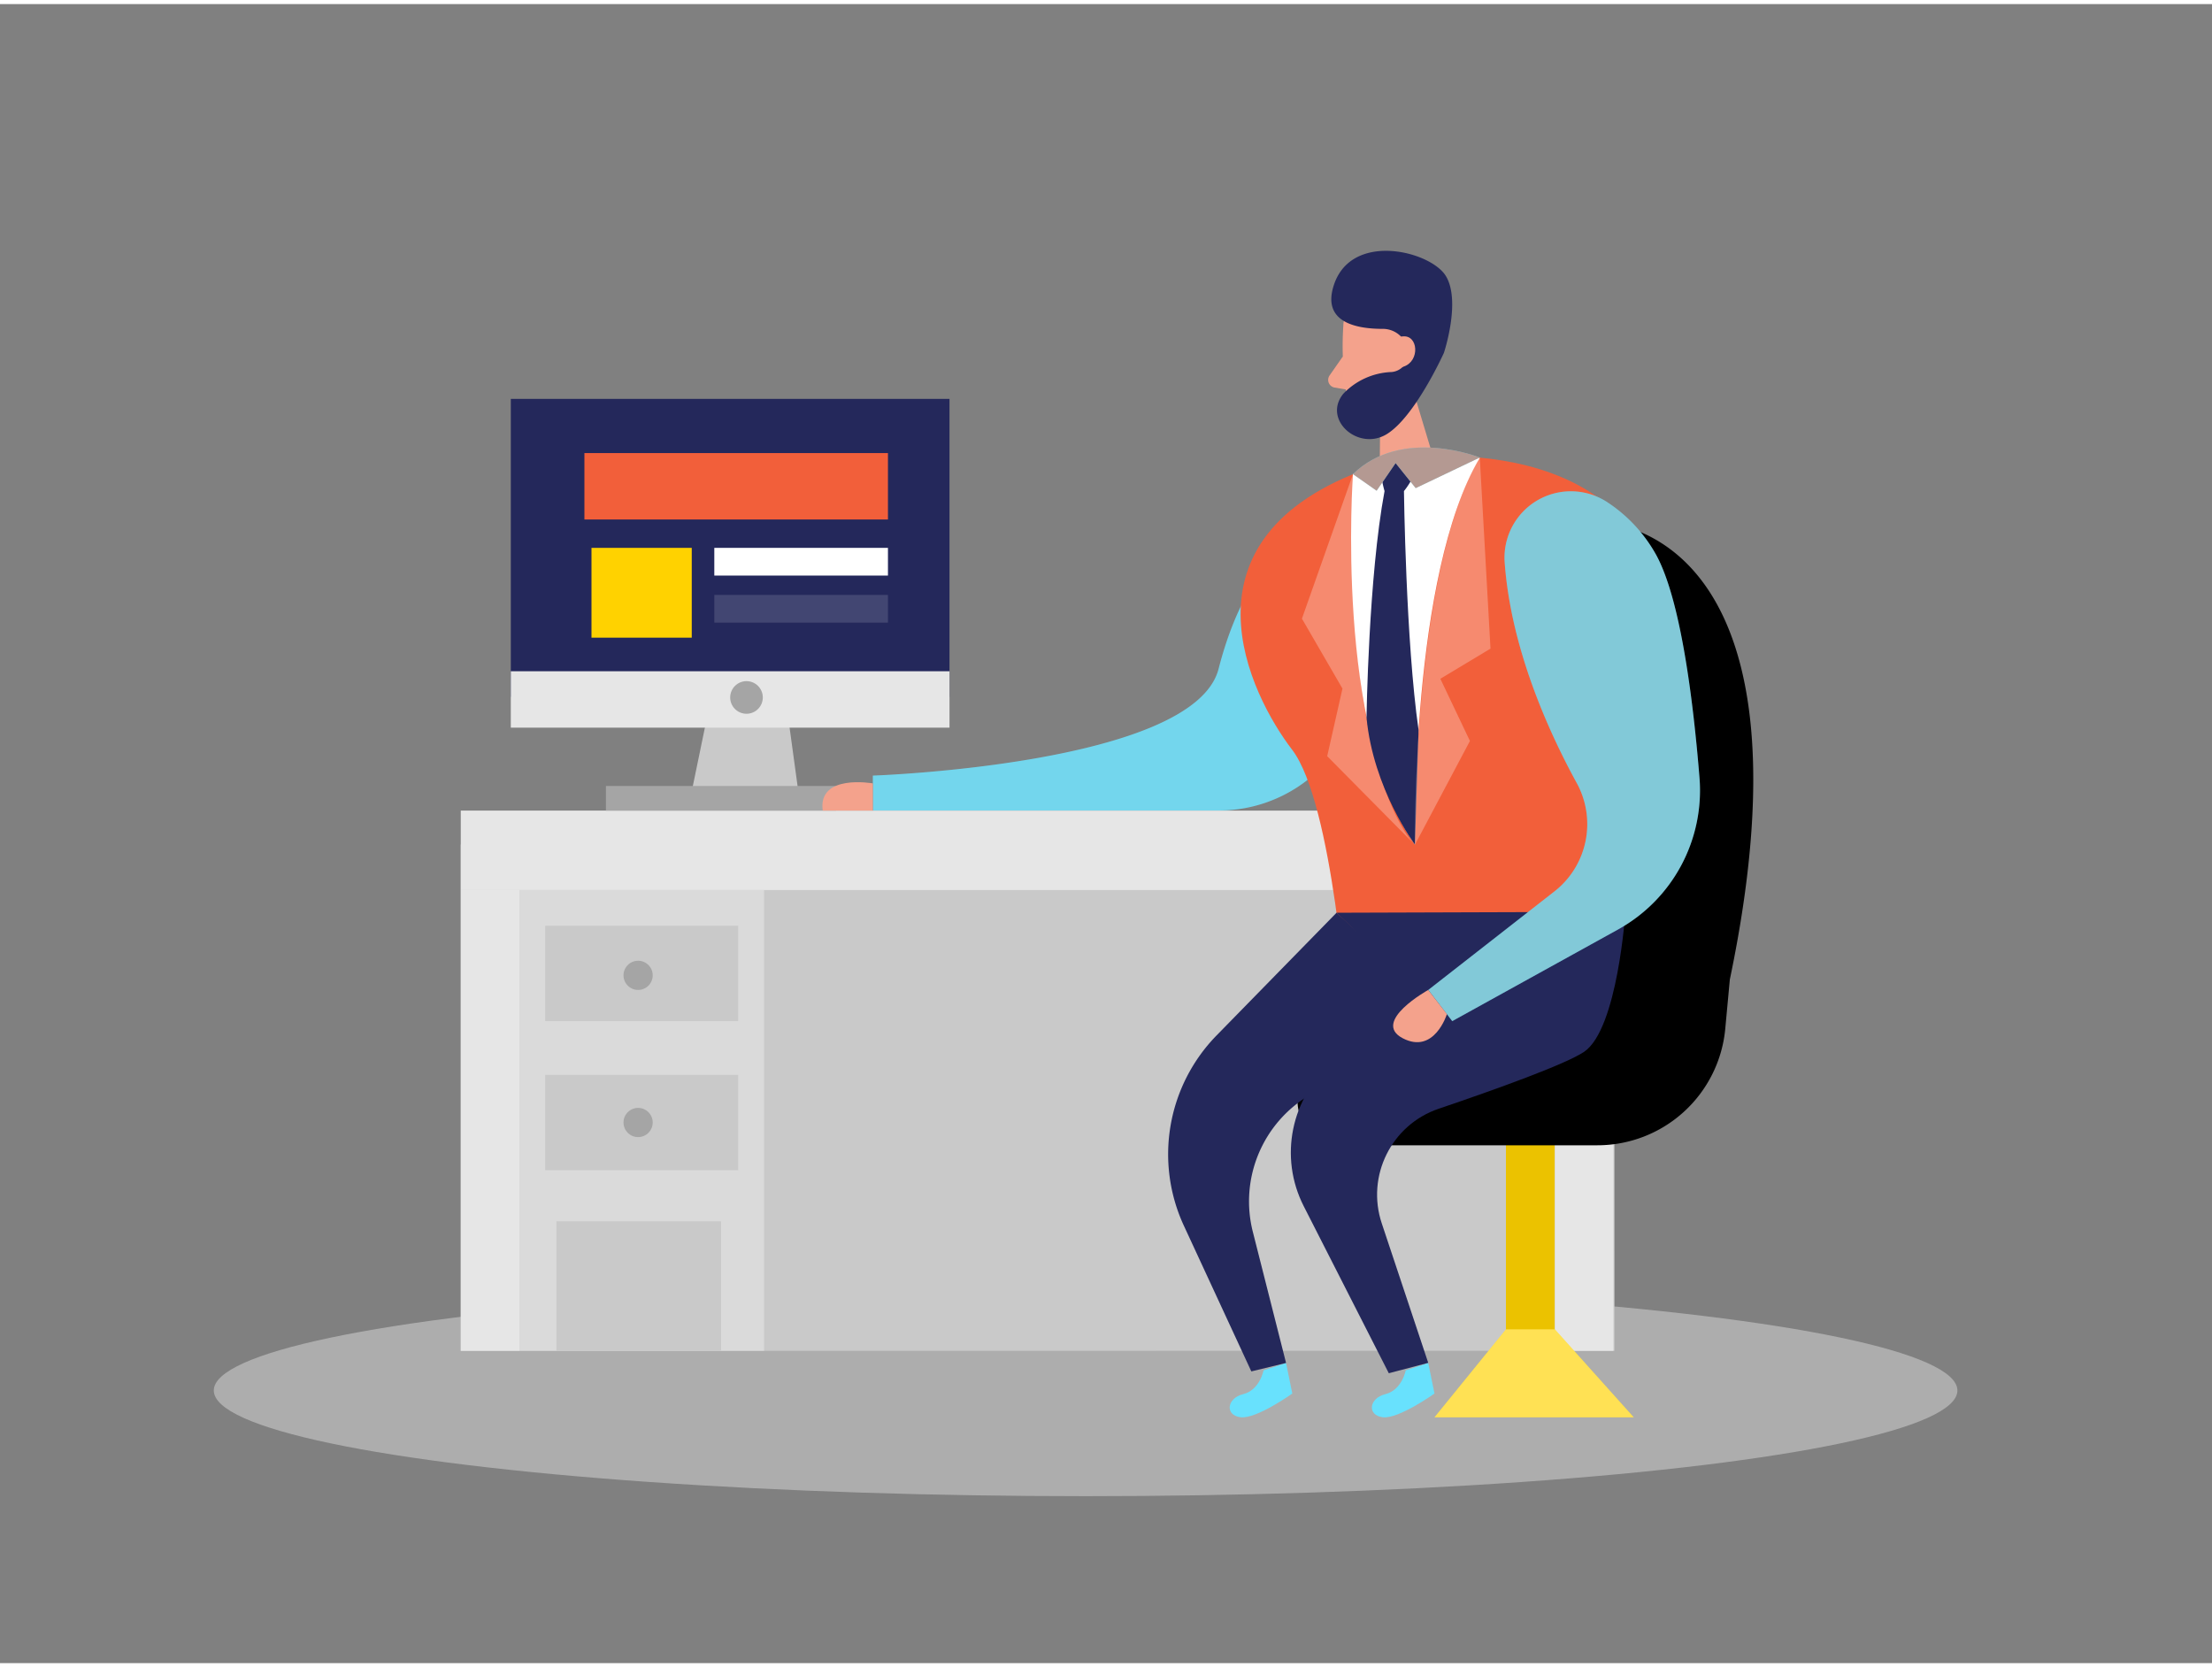 <?xml version="1.0" encoding="UTF-8" standalone="no"?>
<svg
   id="Layer_1"
   data-name="Layer 1"
   viewBox="0 0 400 300"
   width="406"
   height="306"
   class="illustration styles_illustrationTablet__1DWOa"
   version="1.1"
   sodipodi:docname="Career _Two Color.svg"
   inkscape:version="1.1.1 (3bf5ae0d25, 2021-09-20)"
   xmlns:inkscape="http://www.inkscape.org/namespaces/inkscape"
   xmlns:sodipodi="http://sodipodi.sourceforge.net/DTD/sodipodi-0.dtd"
   xmlns="http://www.w3.org/2000/svg"
   xmlns:svg="http://www.w3.org/2000/svg">
  <rect x="0" y="0" width="400" height="300" fill="#808080" stroke="none"/>
  <defs
     id="defs105" />
  <sodipodi:namedview
     id="namedview103"
     pagecolor="#ffffff"
     bordercolor="#666666"
     borderopacity="1.0"
     inkscape:pageshadow="2"
     inkscape:pageopacity="0.0"
     inkscape:pagecheckerboard="0"
     showgrid="false"
     inkscape:zoom="2.6059113"
     inkscape:cx="202.80813"
     inkscape:cy="152.92155"
     inkscape:window-width="1920"
     inkscape:window-height="1017"
     inkscape:window-x="-8"
     inkscape:window-y="-8"
     inkscape:window-maximized="1"
     inkscape:current-layer="Layer_1" />
  <path
     d="M238.19,145.84l-15.82-.1-18.76,29.09a52.25,52.25,0,0,0-3,51.26l8.52,17.44h82.67l.19-37.22.66-56.55Z"
     opacity="0.08"
     id="path32" />
  <path
     d="M242.15,93.21s-15,.52-21.79,27c-4.46,17.34-62.52,19.3-62.52,19.3v6.31h62.34a26,26,0,0,0,21.28-10.73,22.82,22.82,0,0,0,2.11-3.62C247.69,122.52,256.35,98,242.15,93.21Z"
     fill="#68e1fd"
     id="path2" />
  <path
     d="M242.15,93.21s-15,.52-21.79,27c-4.46,17.34-62.52,19.3-62.52,19.3v6.31h62.34a26,26,0,0,0,21.28-10.73,22.82,22.82,0,0,0,2.11-3.62C247.69,122.52,256.35,98,242.15,93.21Z"
     opacity="0.08"
     id="path4"
     style="fill:#f25f3a;fill-opacity:1" />
  <ellipse
     cx="196.31"
     cy="250.7"
     rx="157.65"
     ry="19.11"
     fill="#e6e6e6"
     opacity="0.45"
     id="ellipse6" />
  <path
     d="M228.49,247.06s-.68,3.56-3.68,4.3-3.33,3.83-.47,4.18,9.35-4.29,9.35-4.29l-1.13-5.53Z"
     fill="#68e1fd"
     id="path8" />
  <path
     d="M254.2,247.06s-.68,3.56-3.68,4.3-3.33,3.83-.47,4.18,9.35-4.29,9.35-4.29l-1.13-5.53Z"
     fill="#68e1fd"
     id="path10" />
  <polygon
     points="128.22 127.19 124.65 144.48 144.65 144.48 141.93 124.61 128.22 127.19"
     fill="#c9c9c9"
     id="polygon12" />
  <rect
     x="92.37"
     y="71.39"
     width="79.33"
     height="53.88"
     fill="#24285b"
     id="rect14" />
  <rect
     x="92.37"
     y="120.64"
     width="79.33"
     height="10.2"
     fill="#e6e6e6"
     id="rect16" />
  <rect
     x="83.32"
     y="151.98"
     width="208.63"
     height="91.55"
     fill="#c9c9c9"
     id="rect18" />
  <rect
     x="83.32"
     y="145.84"
     width="208.63"
     height="14.36"
     fill="#e6e6e6"
     id="rect20" />
  <rect
     x="272.32"
     y="199.6"
     width="8.84"
     height="47.65"
     fill="#ffd200"
     id="rect22" />
  <rect
     x="272.32"
     y="199.6"
     width="8.84"
     height="47.65"
     opacity="0.08"
     id="rect24" />
  <rect
     x="83.32"
     y="160.2"
     width="10.6"
     height="83.33"
     fill="#e6e6e6"
     id="rect26" />
  <rect
     x="93.91"
     y="160.2"
     width="44.25"
     height="83.33"
     fill="#e6e6e6"
     opacity="0.61"
     id="rect28" />
  <rect
     x="281.17"
     y="160.2"
     width="10.6"
     height="83.33"
     fill="#e6e6e6"
     id="rect30" />
  <circle
     cx="134.99"
     cy="125.38"
     r="2.95"
     fill="#a5a5a5"
     id="circle34" />
  <rect
     x="98.59"
     y="166.66"
     width="34.9"
     height="17.25"
     fill="#c9c9c9"
     id="rect36" />
  <rect
     x="98.59"
     y="193.62"
     width="34.9"
     height="17.25"
     fill="#c9c9c9"
     id="rect38" />
  <circle
     cx="115.39"
     cy="175.63"
     r="2.64"
     fill="#a5a5a5"
     id="circle40" />
  <circle
     cx="115.39"
     cy="202.24"
     r="2.64"
     fill="#a5a5a5"
     id="circle42" />
  <rect
     x="109.57"
     y="141.39"
     width="41.63"
     height="4.45"
     fill="#a5a5a5"
     id="rect44" />
  <path
     d="M257,173s-9.78-64.87,13-76,59.56-.84,42.81,79.38l-.83,8.92a23.22,23.22,0,0,1-23.11,21.06H242.59c-8.49,0-11.08-11.63-3.35-15.13a40.69,40.69,0,0,1,8.28-2.67,11.4,11.4,0,0,0,8.92-10Z"
     fill="#ffd200"
     id="path46"
     style="fill:#000000;fill-opacity:1" />
  <path
     d="m 242.917,58.156 a 54.732,54.732 0 0 0 0.965,14.558 4.4,4.4 0 0 0 5.431,3.075 9.814,9.814 0 0 0 7.492,-7.443 l 2.486,-7.704 a 7.852,7.852 0 0 0 -3.599,-8.359 c -5.005,-3.484 -12.661,0.523 -12.775,5.872 z"
     fill="#f4a28c"
     id="path48"
     style="stroke-width:1.636" />
  <polygon
     points="253.92 64.47 258.98 81.3 249.5 83.42 249.63 70.32 253.92 64.47"
     fill="#f4a28c"
     id="polygon50" />
  <path
     d="m 242.818,63.734 -2.388,3.419 a 1.407,1.407 0 0 0 0.916,2.192 l 3.37,0.573 z"
     fill="#f4a28c"
     id="path52"
     style="stroke-width:1.636" />
  <path
     d="M249.64,72.06s1.22-.25,3.35-2.36c0,0,.46,3.48-3.42,6.22Z"
     fill="#ce8172"
     opacity="0.31"
     id="path54" />
  <path
     d="m 254.628,63.522 a 3.271,3.271 0 0 1 -2.961,3.01 12.71,12.71 0 0 0 -8.735,3.909 c -3.844,4.678 2.666,10.452 7.803,7.345 5.136,-3.108 10.371,-14.722 10.371,-14.722 0,0 3.124,-9.356 0.344,-13.904 -2.781,-4.547 -17.372,-8.179 -20.349,1.979 -1.914,6.461 4.253,7.59 8.948,7.59 a 4.58,4.58 0 0 1 4.58,4.907 z"
     fill="#24285b"
     id="path56"
     style="stroke-width:1.636" />
  <path
     d="m 251.553,63.243 c 0,0 0,-3.386 2.552,-3.157 2.552,0.229 2.552,5.104 -0.883,5.611 z"
     fill="#f4a28c"
     id="path58"
     style="stroke-width:1.636" />
  <path
     d="M247.72,83.85,255.87,82s51.35-6.32,44.76,42.09c-6.18,45.44-10.7,57.3-10.7,57.3L243.65,183s-2.58-38.51-10-48.18S211.55,96.57,247.72,83.85Z"
     fill="#68e1fd"
     id="path60"
     style="fill:#f25f3a;fill-opacity:1" />
  <path
     d="M244.66,85s-3.39,46.38,11.21,67c0,0-.83-48.86,11.72-69.94C267.59,82,255.87,78.8,244.66,85Z"
     fill="#fff"
     id="path62" />
  <path
     d="M241.69,164.31,220,186.49a30.75,30.75,0,0,0-5.92,34.41l12.2,26.35,6.28-1.53-6-23.68a22.34,22.34,0,0,1,10.3-24.78l24.8-14.63Z"
     fill="#24285b"
     id="path64" />
  <path
     d="m 241.69,164.31 52.23,-0.169 c 0,0 -1.39,21.169 -7.45,25.309 -3.36,2.26 -15.84,6.75 -26.3,10.3 -8.557,2.899 -13.162,12.17 -10.3,20.74 l 8.4,25.21 -7.13,1.88 -15.38,-30.2 c -4.53,-8.87 -2.322,-19.693 5.32,-26.08 l 15.36,-12.85 z"
     fill="#24285b"
     id="path66"
     sodipodi:nodetypes="ccccccccccc" />
  <path
     d="M272.09,100.93a12,12,0,0,1,18.65-10.8,27.11,27.11,0,0,1,8.8,9.56c4.39,8.13,6.65,26.18,7.78,40.17a28.73,28.73,0,0,1-14.71,27.47l-30,16.58-4.33-5.64,22.78-17.79a15.45,15.45,0,0,0,4.09-19.58C279.84,131.21,273.2,116.31,272.09,100.93Z"
     fill="#68e1fd"
     id="path68" />
  <path
     d="M272.09,100.93a12,12,0,0,1,18.65-10.8,27.11,27.11,0,0,1,8.8,9.56c4.39,8.13,6.65,26.18,7.78,40.17a28.73,28.73,0,0,1-14.71,27.47l-30,16.58-4.33-5.64,22.78-17.79a15.45,15.45,0,0,0,4.09-19.58C279.84,131.21,273.2,116.31,272.09,100.93Z"
     fill="#fff"
     opacity="0.19"
     id="path70"
     style="fill:#f25f3a;fill-opacity:1" />
  <path
     d="M258.27,178.27S247.93,184,253.65,187s8-4.36,8-4.36Z"
     fill="#f4a28c"
     id="path72" />
  <path
     d="M244.66,85l-9.23,26.13,7.33,12.65L240,136l15.83,16S242.76,140.23,244.66,85Z"
     fill="#fff"
     opacity="0.27"
     id="path74" />
  <path
     d="M249.6,83.21c.06-1.34.93-1.09,2.21-1.46s2.61-1.79,3.71-.56c2.14,2.38-1.64,6.87-1.64,6.87h-3.51A20.1,20.1,0,0,1,249.6,83.21Z"
     fill="#24285b"
     id="path76" />
  <path
     d="M250.37,88.06h3.51s.33,27.16,2.64,43.21L255.87,152s-7.56-10.09-8.76-23C247.11,129,247.47,103.53,250.37,88.06Z"
     fill="#24285b"
     id="path78" />
  <path
     d="M244.66,85l4.28,3,3.43-5L256,87.53,267.59,82S253.52,76.33,244.66,85Z"
     fill="#68e1fd"
     id="path80" />
  <path
     d="M244.66,85l4.28,3,3.43-5L256,87.53,267.59,82S253.52,76.33,244.66,85Z"
     fill="#fff"
     opacity="0.55"
     id="path82"
     style="fill:#f25f3a;fill-opacity:1" />
  <path
     d="M267.59,82l1.94,34.55L260.46,122l5.35,11.25L255.87,152S255.26,102.84,267.59,82Z"
     fill="#fff"
     opacity="0.27"
     id="path84" />
  <path
     d="M157.84,140.92s-10-1.79-9.06,4.92h9.06Z"
     fill="#f4a28c"
     id="path86" />
  <rect
     x="100.62"
     y="220.11"
     width="29.77"
     height="23.42"
     fill="#c9c9c9"
     id="rect88" />
  <polygon
     points="272.32 239.65 281.17 239.65 295.43 255.55 259.4 255.55 272.32 239.65"
     fill="#ffd200"
     id="polygon90" />
  <polygon
     points="272.32 239.65 281.17 239.65 295.43 255.55 259.4 255.55 272.32 239.65"
     fill="#fff"
     opacity="0.33"
     id="polygon92" />
  <rect
     x="105.68"
     y="81.19"
     width="54.89"
     height="12.01"
     fill="#68e1fd"
     id="rect94"
     style="fill:#f25f3a;fill-opacity:1" />
  <rect
     x="106.96"
     y="98.33"
     width="18.13"
     height="16.24"
     fill="#ffd200"
     id="rect96" />
  <rect
     x="129.17"
     y="98.33"
     width="31.4"
     height="5.01"
     fill="#fff"
     id="rect98" />
  <rect
     x="129.17"
     y="106.84"
     width="31.4"
     height="5.01"
     fill="#fff"
     opacity="0.14"
     id="rect100" />
</svg>
